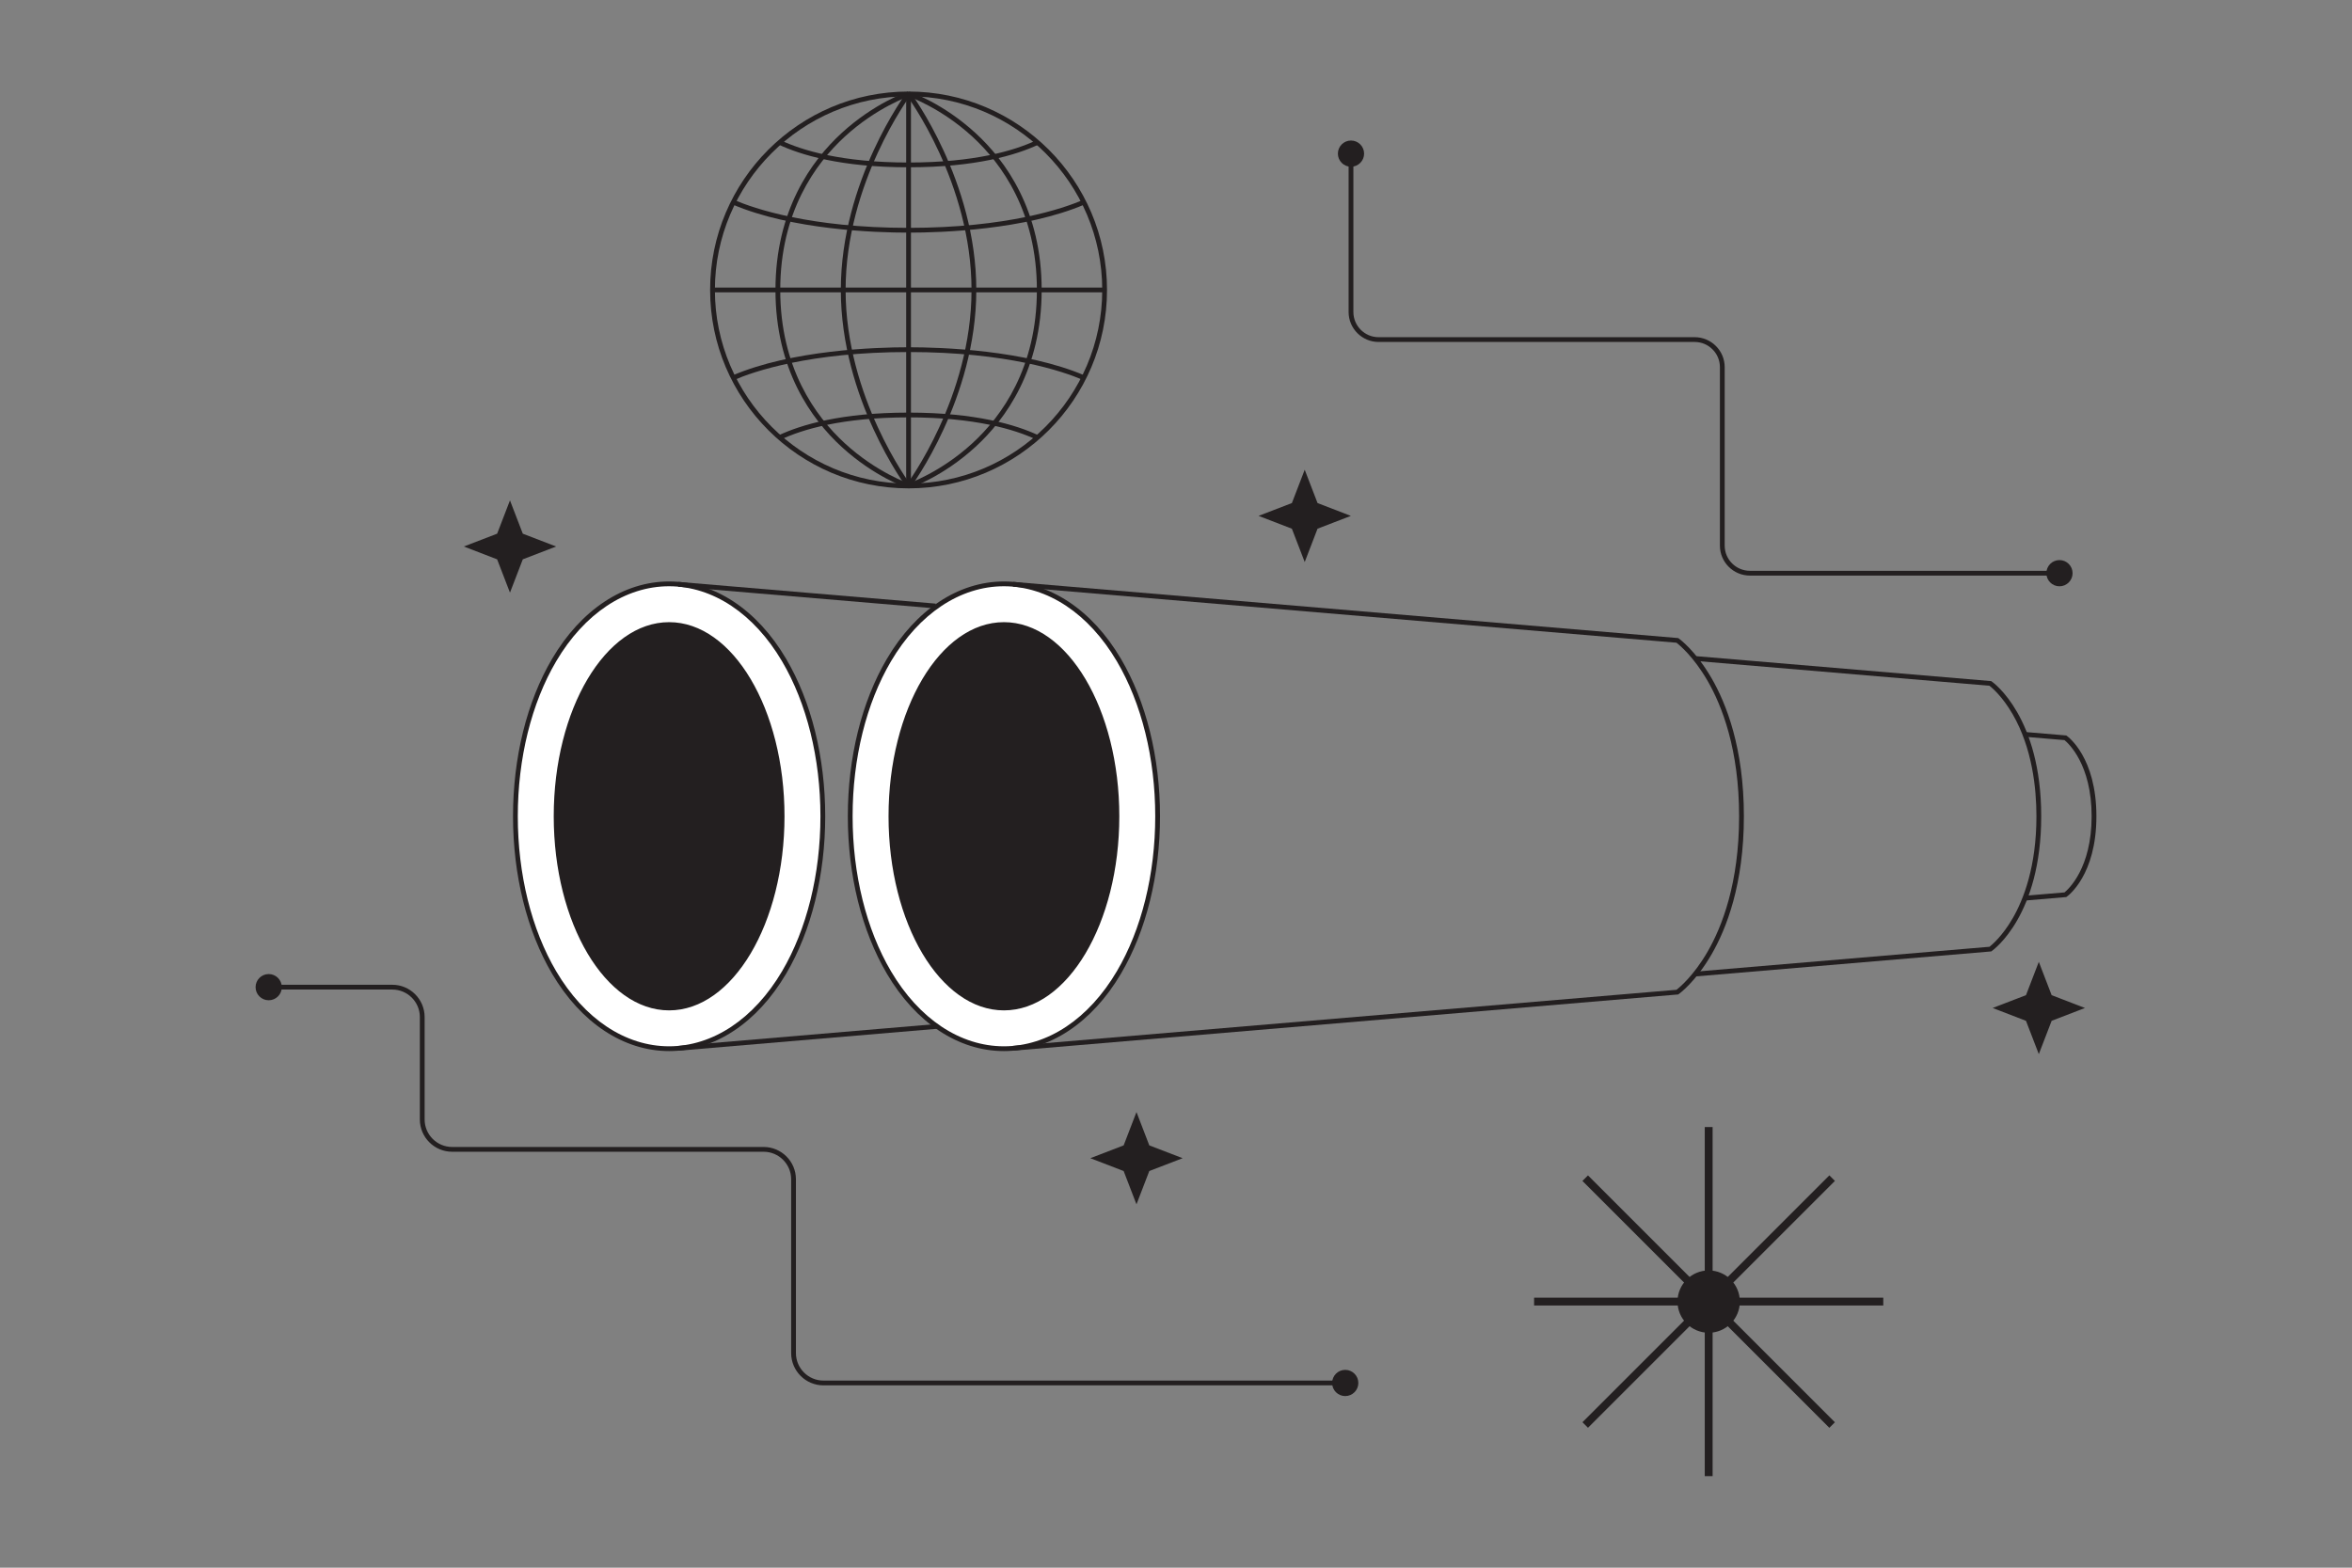 <svg height="1000" viewBox="0 0 1500 1000" width="1500" xmlns="http://www.w3.org/2000/svg"><rect x="0" y="0" width="1500" height="1000" fill="#808080" stroke="none"/><path d="M454.402 183.428H704.48v3.049H454.402z" fill="#231f20"/><path d="M577.917 59.914h3.049v250.078h-3.049z" fill="#231f20"/><path d="m580.658 310.91-2.435-1.836c.414-.549 41.373-55.688 41.373-124.121S578.638 61.38 578.224 60.831l2.435-1.836c.42.557 41.987 56.476 41.987 125.957s-41.568 125.401-41.988 125.958z" fill="#231f20"/><path d="M579.442 311.516c-69.787 0-126.563-56.776-126.563-126.563S509.654 58.389 579.442 58.389s126.563 56.776 126.563 126.563-56.776 126.564-126.563 126.564zm0-250.078c-68.106 0-123.515 55.408-123.515 123.515s55.408 123.515 123.515 123.515 123.515-55.408 123.515-123.515S647.548 61.438 579.442 61.438z" fill="#231f20"/><path d="m579.925 311.437-.968-2.891c.206-.069 20.862-7.137 41.228-25.854 18.746-17.229 41.092-48.171 41.092-97.739s-22.346-80.511-41.092-97.739c-20.365-18.718-41.021-25.785-41.228-25.854l.968-2.891c.864.288 21.388 7.296 42.227 26.412 19.239 17.648 42.174 49.336 42.174 100.072s-22.935 82.424-42.174 100.072c-20.839 19.116-41.363 26.124-42.227 26.412z" fill="#231f20"/><path d="M578.225 310.91c-.42-.557-41.987-56.476-41.987-125.957s41.567-125.4 41.987-125.957l2.435 1.836c-.414.549-41.373 55.688-41.373 124.121s40.959 123.572 41.373 124.121z" fill="#231f20"/><path d="M578.958 311.437c-.864-.288-21.388-7.296-42.227-26.412-19.239-17.648-42.174-49.336-42.174-100.072s22.935-82.424 42.174-100.072c20.839-19.116 41.362-26.124 42.227-26.412l.968 2.891c-.206.069-20.862 7.137-41.228 25.854-18.746 17.229-41.092 48.171-41.092 97.739s22.346 80.511 41.092 97.739c20.365 18.718 41.021 25.785 41.228 25.854z" fill="#231f20"/><path d="M690.669 242.356c-12.463-5.352-48.251-17.799-111.228-17.799-62.98 0-98.764 12.447-111.225 17.798l-1.203-2.801c37.927-16.288 91.259-18.046 112.428-18.046 21.168 0 74.498 1.759 112.431 18.047zM497.8 280.476l-1.299-2.758c14.068-6.629 39.878-14.53 82.94-14.53 42.822 0 68.576 7.825 82.64 14.389l-1.289 2.764c-13.784-6.434-39.088-14.104-81.351-14.104-42.498 0-67.854 7.743-81.641 14.239zm81.642-132.079c-21.169 0-74.501-1.758-112.428-18.046l1.203-2.801c12.461 5.351 48.244 17.798 111.225 17.798 62.977 0 98.765-12.447 111.228-17.799l1.203 2.801c-37.933 16.288-91.264 18.047-112.431 18.047zm0-41.68c-43.062 0-68.872-7.901-82.94-14.53l1.299-2.758c13.787 6.496 39.143 14.239 81.642 14.239 42.263 0 67.566-7.67 81.351-14.104l1.289 2.764c-14.065 6.564-39.819 14.389-82.641 14.389z" fill="#231f20"/><path d="M640.259 668.94c-28.399 0-55.124-17.714-73.324-48.599-15.93-27.032-24.702-62.423-24.702-99.655 0-37.231 8.773-72.623 24.702-99.654 18.2-30.886 44.926-48.599 73.324-48.599s55.123 17.714 73.323 48.599c15.93 27.031 24.702 62.423 24.702 99.654s-8.773 72.623-24.702 99.655c-18.2 30.886-44.925 48.599-73.323 48.599z" fill="#fff"/><path d="M640.259 670.465c-28.952 0-56.156-17.987-74.638-49.35-16.065-27.263-24.913-62.93-24.913-100.43s8.848-73.165 24.913-100.428c18.481-31.362 45.686-49.35 74.638-49.35 28.951 0 56.155 17.987 74.637 49.35 16.065 27.263 24.913 62.928 24.913 100.428s-8.848 73.167-24.913 100.43c-18.482 31.363-45.686 49.35-74.637 49.35zm0-296.508c-27.845 0-54.092 17.44-72.011 47.85-15.793 26.8-24.491 61.915-24.491 98.879s8.698 72.08 24.491 98.881c17.919 30.409 44.166 47.85 72.011 47.85 27.844 0 54.091-17.44 72.01-47.85 15.793-26.801 24.491-61.917 24.491-98.881s-8.698-72.079-24.491-98.879c-17.919-30.409-44.166-47.85-72.01-47.85z" fill="#231f20"/><ellipse cx="640.259" cy="520.687" fill="#231f20" rx="72.066" ry="122.293"/><path d="M640.259 644.504c-40.578 0-73.59-55.544-73.59-123.817s33.012-123.818 73.59-123.818 73.59 55.545 73.59 123.818-33.012 123.817-73.59 123.817zm0-244.587c-38.896 0-70.541 54.177-70.541 120.77 0 66.592 31.645 120.769 70.541 120.769S710.8 587.279 710.8 520.687c0-66.593-31.645-120.77-70.541-120.77z" fill="#231f20"/><path d="m646.289 670.205-.258-3.039 423.144-35.791c1.785-1.367 10.848-8.76 19.806-24.243 9.189-15.885 20.144-43.776 20.144-86.444 0-42.669-10.954-70.564-20.145-86.453-8.957-15.487-18.02-22.884-19.805-24.252L646.031 374.21l.258-3.039 423.986 35.846.337.236c.429.301 10.62 7.57 20.898 25.268 9.426 16.23 20.662 44.701 20.662 88.168s-11.236 71.933-20.662 88.159c-10.278 17.692-20.471 24.958-20.899 25.259l-.337.236-.409.035z" fill="#231f20"/><path d="m1081.28 622.852-.258-3.039L1268.8 603.93c1.5-1.164 8.189-6.733 14.803-18.181 6.907-11.954 15.14-32.945 15.14-65.062 0-17.728-2.627-43.406-15.14-65.069-6.611-11.446-13.299-17.02-14.804-18.188l-187.77-15.874.258-3.039 188.615 15.946.338.236c1.288.903 31.551 22.858 31.551 85.987s-30.264 85.07-31.552 85.974l-.337.236-.409.035z" fill="#231f20"/><path d="m1291.539 574.439-.258-3.039 25.36-2.146c2.323-1.877 17.306-15.286 17.306-48.568 0-33.27-14.972-46.689-17.307-48.577l-25.361-2.144.256-3.039 26.22 2.217.338.236c.771.541 18.903 13.693 18.903 51.307 0 37.612-18.132 50.757-18.904 51.298l-.337.236z" fill="#231f20"/><path d="M426.734 668.94c-28.399 0-55.124-17.714-73.324-48.599-15.93-27.032-24.702-62.423-24.702-99.655 0-37.231 8.773-72.623 24.702-99.654 18.2-30.886 44.926-48.599 73.324-48.599s55.123 17.714 73.323 48.599c15.93 27.031 24.702 62.423 24.702 99.654s-8.773 72.623-24.702 99.655c-18.2 30.886-44.925 48.599-73.323 48.599z" fill="#fff"/><g fill="#231f20"><path d="M426.734 670.465c-28.952 0-56.156-17.987-74.638-49.35-16.065-27.263-24.913-62.93-24.913-100.43s8.848-73.165 24.913-100.428c18.481-31.362 45.686-49.35 74.638-49.35 28.951 0 56.155 17.987 74.637 49.35 16.065 27.263 24.913 62.928 24.913 100.428s-8.848 73.167-24.913 100.43c-18.481 31.363-45.685 49.35-74.637 49.35zm0-296.508c-27.845 0-54.092 17.44-72.011 47.85-15.793 26.8-24.491 61.915-24.491 98.879s8.698 72.08 24.491 98.881c17.919 30.409 44.166 47.85 72.011 47.85 27.844 0 54.091-17.44 72.01-47.85 15.793-26.801 24.491-61.917 24.491-98.881s-8.698-72.079-24.491-98.879c-17.919-30.409-44.166-47.85-72.01-47.85z"/><ellipse cx="426.734" cy="520.687" rx="72.066" ry="122.293"/><path d="M426.734 644.504c-40.578 0-73.591-55.544-73.591-123.817s33.013-123.818 73.591-123.818 73.59 55.545 73.59 123.818-33.011 123.817-73.59 123.817zm0-244.587c-38.896 0-70.542 54.177-70.542 120.77 0 66.592 31.646 120.769 70.542 120.769s70.541-54.177 70.541-120.769c.001-66.593-31.644-120.77-70.541-120.77zm5.746 267.267 164.954-13.989.258 3.04-164.954 13.988zm-.008-292.965.257-3.04 164.015 13.86-.257 3.04zm292.321 335.144 8.178 21.253 21.253 8.178-21.253 8.178-8.178 21.254-8.186-21.246-21.246-8.186 21.254-8.178zM325.237 319.175l8.178 21.253 21.253 8.178-21.253 8.179-8.178 21.253-8.186-21.245-21.245-8.187 21.253-8.178zm506.853-19.534 8.178 21.253 21.253 8.179-21.253 8.178-8.178 21.253-8.186-21.245-21.245-8.186 21.253-8.179zm468.176 313.908 8.179 21.253 21.253 8.178-21.253 8.178-8.179 21.253-8.186-21.245-21.245-8.186 21.253-8.178zm-213.05 105.366h5.012v222.696h-5.012z"/><path d="M1201.07 827.757v5.012H978.374v-5.012z"/><path d="m1009.203 753.302 3.544-3.544 157.468 157.469-3.544 3.544z"/><path d="m1166.683 749.744 3.544 3.544-157.469 157.468-3.544-3.544z"/><circle cx="1089.722" cy="830.263" r="19.879"/><path d="M1313.44 367.15h-197.435c-10.545 0-19.124-8.579-19.124-19.124V234.211c0-8.864-7.211-16.076-16.075-16.076H879.203c-10.545 0-19.124-8.579-19.124-19.124V98h3.049v101.011c0 8.864 7.211 16.075 16.075 16.075h201.603c10.545 0 19.124 8.579 19.124 19.125v113.814c0 8.864 7.211 16.075 16.075 16.075h197.435z"/><circle cx="861.604" cy="98.001" r="8.36"/><circle cx="1313.44" cy="365.625" r="8.36"/><path d="M857.93 883.697H525.166c-11.362 0-20.605-9.244-20.605-20.606V752.239c0-9.681-7.876-17.557-17.557-17.557h-198.64c-11.362 0-20.605-9.243-20.605-20.605v-65.303c0-9.681-7.876-17.557-17.558-17.557h-78.838v-3.049h78.838c11.362 0 20.606 9.243 20.606 20.605v65.303c0 9.681 7.876 17.557 17.557 17.557h198.64c11.362 0 20.605 9.243 20.605 20.605V863.09c0 9.682 7.876 17.558 17.557 17.558H857.93z"/><circle cx="171.364" cy="629.693" r="8.36"/><circle cx="857.93" cy="882.172" r="8.36"/></g></svg>
